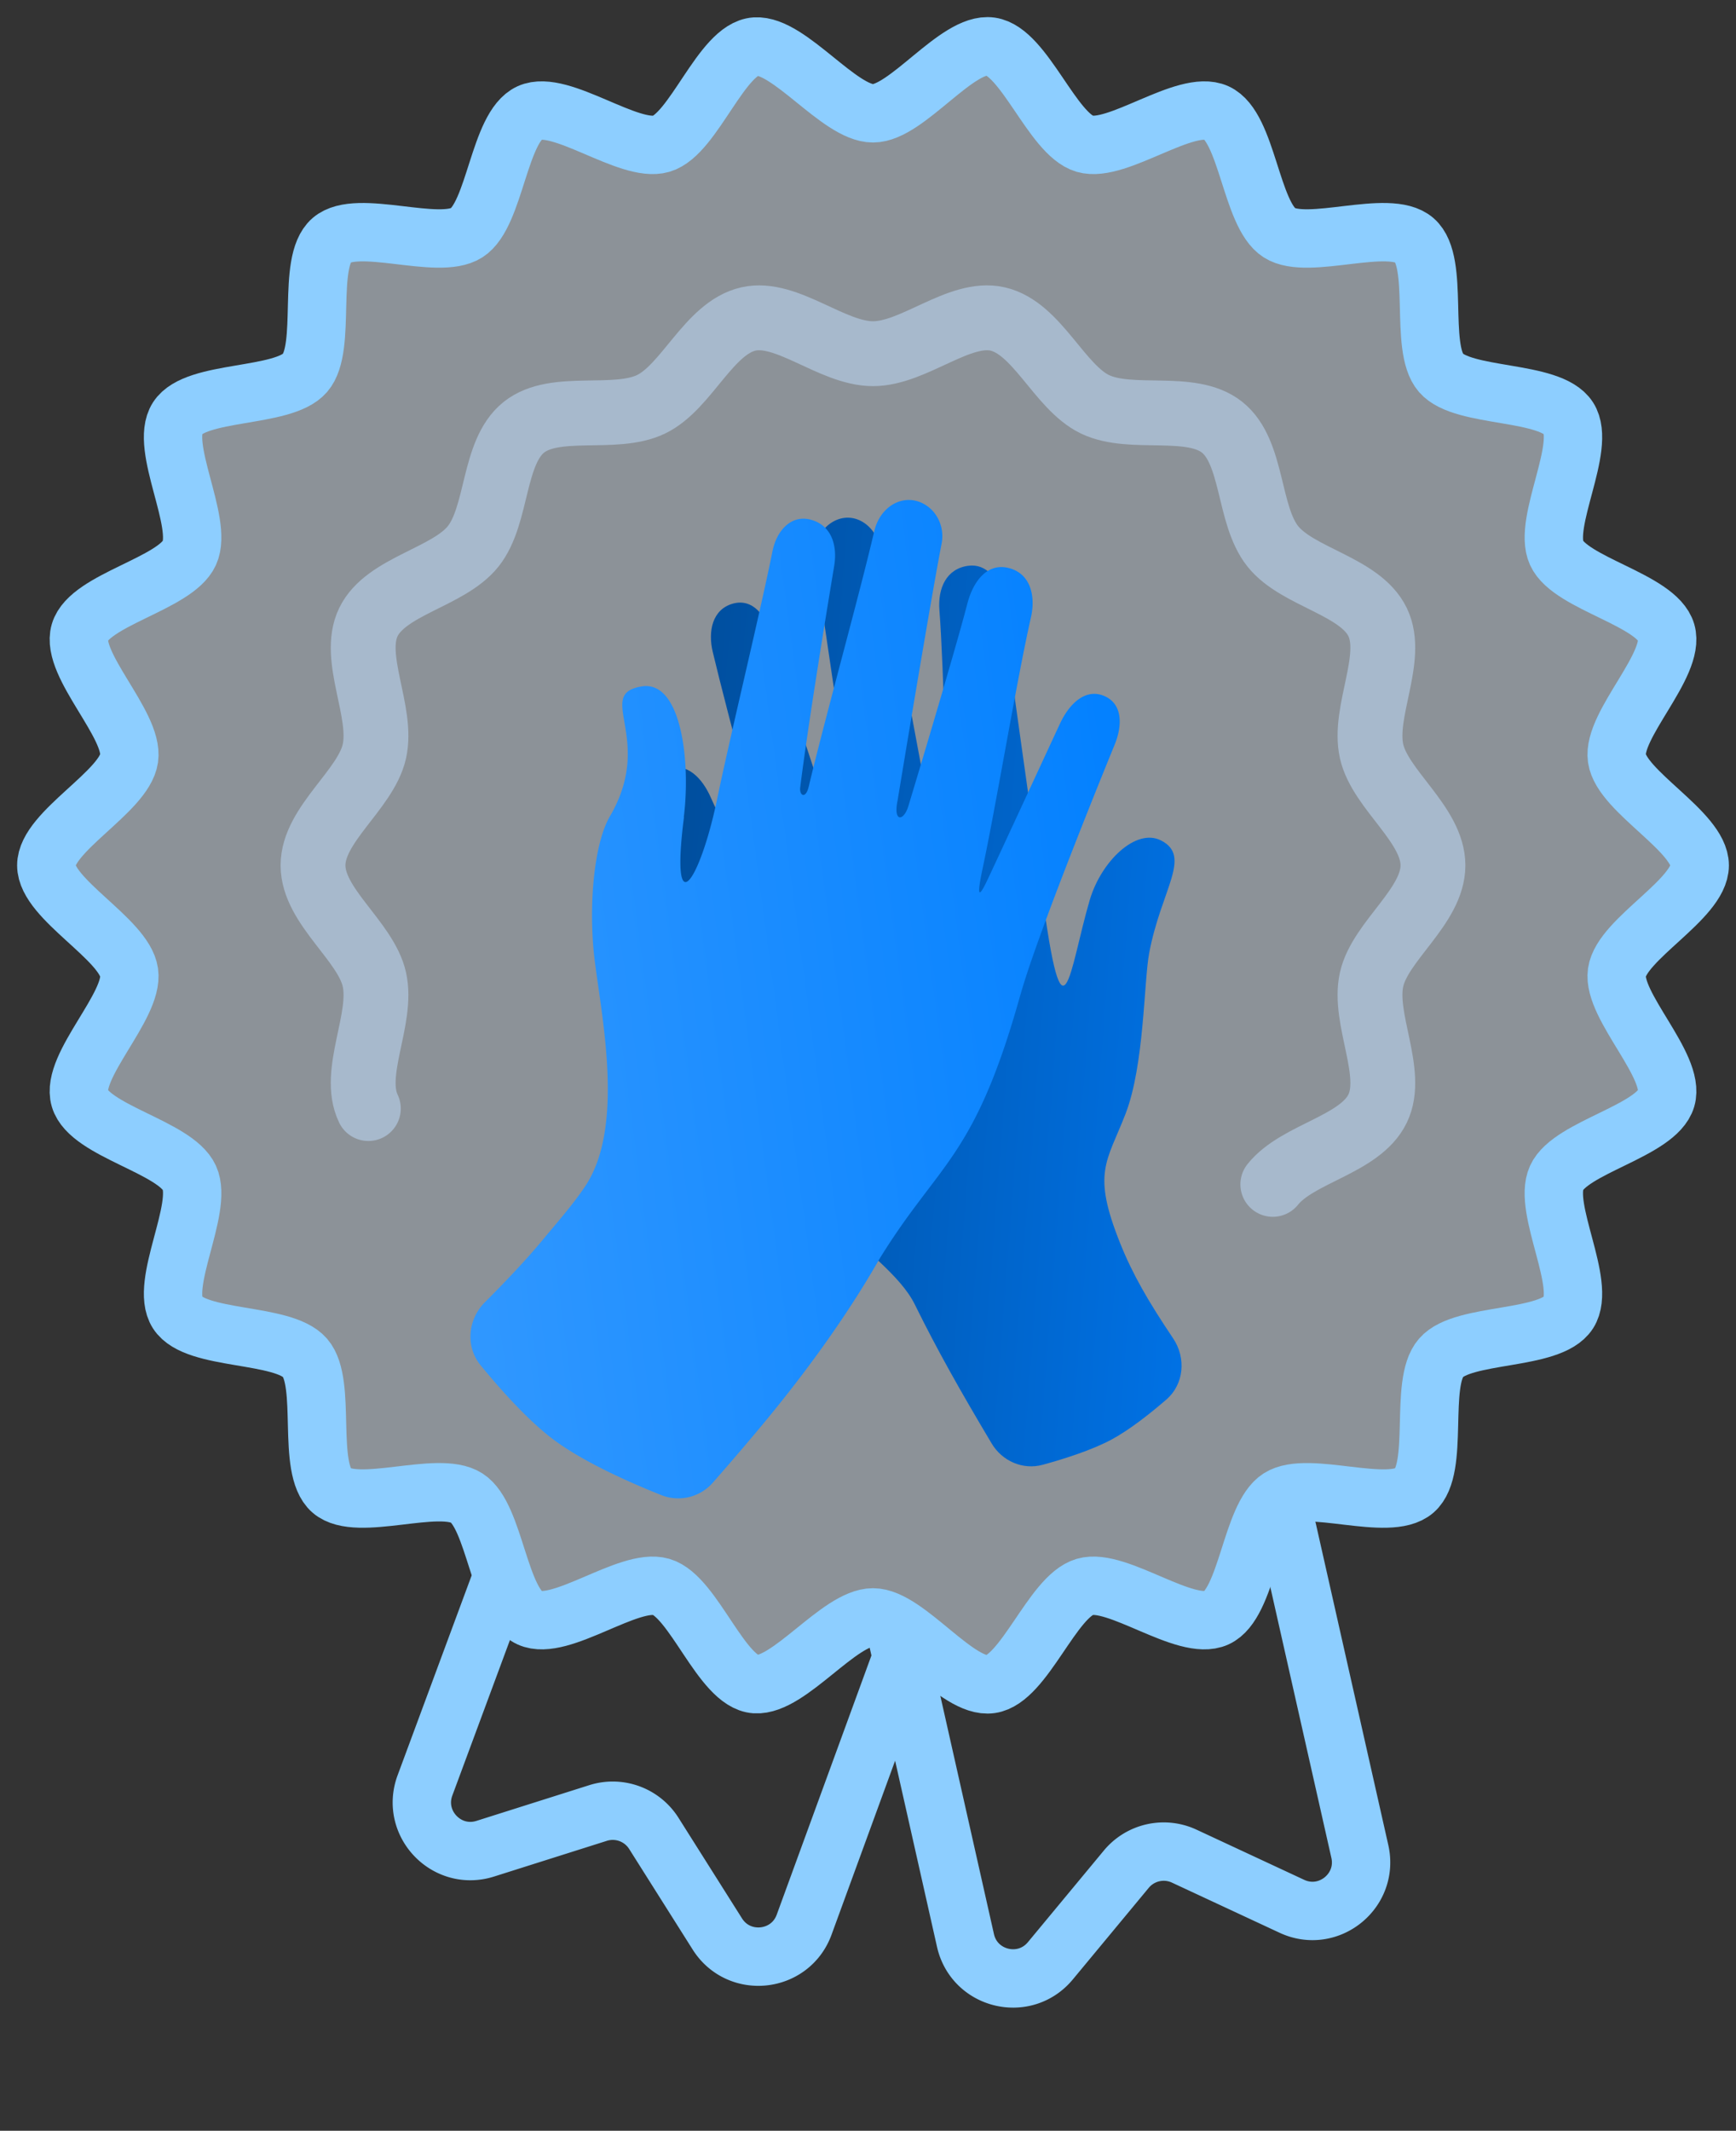 <svg xmlns="http://www.w3.org/2000/svg" width="75" height="92" fill="none"><rect width="100%" height="100%" fill="#333333" stroke="none"/><path stroke="#8DCEFF" stroke-linecap="round" stroke-linejoin="round" stroke-width="2.521" d="m38.916 71.682-4.175 11.42c-.599 1.638-2.818 1.876-3.75.401l-2.744-4.343a2.1 2.1 0 0 0-2.41-.88l-4.873 1.542c-1.668.528-3.212-1.094-2.604-2.734l3.171-8.553M38.703 70.426l3.008 13.356c.383 1.702 2.553 2.222 3.667.88l3.28-3.955a2.101 2.101 0 0 1 2.505-.564l4.65 2.165c1.582.737 3.32-.665 2.936-2.367l-3.13-13.875"/><path fill="#E7F2FE" fill-opacity=".5" d="M73.433 37.365c0 1.461-3.37 3.175-3.578 4.621-.207 1.446 2.542 4.038 2.131 5.44-.41 1.402-4.127 2.098-4.736 3.429-.607 1.33 1.303 4.593.513 5.82-.79 1.23-4.55.848-5.507 1.953-.958 1.106-.046 4.772-1.15 5.73-1.104.958-4.605-.467-5.836.322-1.228.79-1.386 4.568-2.715 5.173-1.331.61-4.29-1.746-5.689-1.336-1.402.413-2.62 3.993-4.065 4.2-1.447.208-3.625-2.883-5.084-2.883-1.459 0-3.625 2.977-5.084 2.883-1.456-.094-2.662-3.787-4.065-4.2-1.4-.41-4.36 1.945-5.688 1.336-1.33-.605-1.49-4.384-2.716-5.173-1.23-.79-4.732.635-5.837-.322-1.102-.958-.191-4.624-1.149-5.73-.956-1.105-4.718-.723-5.508-1.953-.788-1.227 1.118-4.49.512-5.82-.607-1.33-4.324-2.026-4.734-3.428-.412-1.403 2.338-3.995 2.13-5.44C5.37 40.54 2 38.826 2 37.364c0-1.461 3.37-3.177 3.578-4.621.208-1.448-2.542-4.04-2.13-5.443.41-1.401 4.126-2.095 4.734-3.425.605-1.327-1.301-4.592-.512-5.82.79-1.23 4.553-.851 5.508-1.955.959-1.105.047-4.773 1.149-5.73 1.104-.957 4.606.467 5.837-.322 1.23-.79 1.387-4.568 2.716-5.175 1.33-.605 4.287 1.746 5.689 1.335 1.402-.41 2.608-4.104 4.064-4.199 1.46-.093 3.624 2.884 5.084 2.884 1.46 0 3.637-3.093 5.084-2.884 1.445.208 2.663 3.787 4.065 4.199 1.4.41 4.358-1.94 5.689-1.335 1.329.607 1.487 4.386 2.715 5.175 1.23.789 4.732-.635 5.836.322 1.104.956.193 4.624 1.15 5.73.957 1.104 4.717.725 5.507 1.955.79 1.228-1.117 4.493-.513 5.82.609 1.33 4.325 2.024 4.736 3.425.41 1.404-2.338 3.996-2.131 5.443.208 1.445 3.578 3.162 3.578 4.621Z"/><path stroke="#C2E0FF" stroke-linecap="round" stroke-linejoin="round" stroke-opacity=".5" stroke-width="2.801" d="M15.914 47.864c-.744-1.543.647-3.871.259-5.581-.376-1.657-2.65-3.149-2.65-4.919 0-1.77 2.274-3.262 2.65-4.918.389-1.71-1.003-4.039-.259-5.582.757-1.568 3.452-1.927 4.528-3.274 1.081-1.353.835-4.06 2.19-5.142 1.346-1.075 3.928-.237 5.498-.993 1.543-.745 2.492-3.294 4.202-3.682 1.656-.377 3.614 1.499 5.384 1.499 1.77 0 3.727-1.876 5.383-1.5 1.712.39 2.66 2.938 4.204 3.683 1.568.756 4.15-.082 5.498.994 1.354 1.08 1.107 3.788 2.188 5.14 1.076 1.349 3.772 1.707 4.529 3.275.744 1.543-.648 3.871-.26 5.582.378 1.656 2.65 3.148 2.65 4.918s-2.272 3.262-2.65 4.919c-.388 1.71 1.004 4.038.26 5.58-.758 1.57-3.453 1.928-4.529 3.275"/><path fill="url(#a)" d="M28.342 35.33s2.322 6.637 3.021 9.443c1.78 7.137 6.915 9.028 8.159 11.55.977 1.981 1.96 3.72 3.318 5.998.456.766 1.35 1.158 2.21.923.933-.255 2.126-.634 2.974-1.09.778-.42 1.66-1.116 2.362-1.723.771-.666.865-1.798.296-2.644-1.076-1.601-1.75-2.766-2.285-4.1-1.23-3.07-.587-3.49.228-5.592.816-2.102.79-5.716 1.023-6.947.518-2.75 1.859-4.169.513-4.859-1.082-.554-2.59.898-3.083 2.577-.894 3.05-1.135 6.66-2.065-.353-.36-2.715-1.411-9.851-1.718-12.573-.106-.948-.684-1.614-1.46-1.512-.946.124-1.324.964-1.25 1.916.195 2.48.324 8.93.43 11.105.014.294-.23.55-.338.068-.556-2.472-2.077-10.967-2.605-13.736-.22-1.15-1.218-1.751-2.088-1.253-.582.333-.879 1.037-.773 1.72.397 2.56 2.022 13.674 2.022 13.674.155.792-.247.746-.415.212l-.03-.075s-2.855-8.384-3.44-10.554c-.24-.9-.813-1.688-1.69-1.441-.876.247-1.08 1.175-.866 2.082.612 2.588 2.607 9.953 3.17 12.209.24.966.06 1.03-.24.405-.349-.726-2.635-5.454-3.012-6.32-.356-.819-1.027-1.55-1.86-1.229-.834.322-.83 1.284-.508 2.118Z"/><path fill="url(#b)" d="M48.146 32.178s-3.28 7.982-4.058 10.767h-.002c-1.982 7.087-3.482 7.191-6.073 11.382-.172.298-.35.6-.534.903l-.004.008-.003.006c-1.205 1.979-2.7 4.062-4.495 6.225-.666.801-1.393 1.651-2.17 2.536a1.986 1.986 0 0 1-2.227.553c-1.328-.528-3.373-1.427-4.686-2.415-1.091-.821-2.284-2.162-3.128-3.19-.666-.813-.558-1.984.184-2.727.998-.998 1.842-1.904 2.486-2.68.677-.815 1.335-1.56 1.85-2.334 1.833-2.754.548-7.99.354-10.235-.195-2.246.074-4.644.707-5.726 1.965-3.361-.686-5.275 1.373-5.613 1.717-.283 2.125 3.254 1.821 5.647l.008-.003c-.603 4.745.698 2.77 1.434-.787.554-2.682 1.85-8.007 2.39-10.692.189-.935.821-1.547 1.586-1.38.932.206 1.235 1.076 1.079 2.018-.408 2.454-1.144 6.983-1.467 9.556-.044.349.234.53.37-.04.654-2.768 2.182-8.246 2.827-11.014.26-1.114 1.298-1.675 2.174-1.168.586.34.867 1.033.738 1.697-.483 2.484-1.902 11.092-1.902 11.092-.195.938.255.899.458.268 0 0 1.97-6.51 2.558-8.775.244-.938.844-1.769 1.784-1.532.94.236 1.174 1.195.96 2.14-.613 2.7-1.512 8.148-2.09 10.85-.246 1.159-.18 1.293.172.56.41-.853 2.782-5.996 3.184-6.852.38-.808 1.07-1.52 1.894-1.176.824.345.793 1.306.448 2.13Z"/><path stroke="#8DCEFF" stroke-linecap="round" stroke-linejoin="round" stroke-width="2.521" d="M73.433 37.365c0 1.461-3.37 3.175-3.578 4.621-.207 1.446 2.542 4.038 2.131 5.44-.41 1.402-4.127 2.098-4.736 3.429-.607 1.33 1.303 4.593.513 5.82-.79 1.23-4.55.848-5.507 1.953-.958 1.106-.046 4.772-1.15 5.73-1.104.958-4.605-.467-5.836.322-1.228.79-1.386 4.568-2.715 5.173-1.331.61-4.29-1.746-5.689-1.336-1.402.413-2.62 3.993-4.065 4.2-1.447.208-3.625-2.883-5.084-2.883-1.459 0-3.625 2.977-5.084 2.883-1.456-.094-2.662-3.787-4.065-4.2-1.4-.41-4.36 1.945-5.688 1.336-1.33-.605-1.49-4.384-2.716-5.173-1.23-.79-4.732.635-5.837-.322-1.102-.958-.191-4.624-1.149-5.73-.956-1.105-4.718-.723-5.508-1.953-.788-1.227 1.118-4.49.512-5.82-.607-1.33-4.324-2.026-4.734-3.428-.412-1.403 2.338-3.995 2.13-5.44C5.37 40.54 2 38.826 2 37.364c0-1.461 3.37-3.177 3.578-4.621.208-1.448-2.542-4.04-2.13-5.443.41-1.401 4.126-2.095 4.734-3.425.605-1.327-1.301-4.592-.512-5.82.79-1.23 4.553-.851 5.508-1.955.959-1.105.047-4.773 1.149-5.73 1.104-.957 4.606.467 5.837-.322 1.23-.79 1.387-4.568 2.716-5.175 1.33-.605 4.287 1.746 5.689 1.335 1.402-.41 2.608-4.104 4.064-4.199 1.46-.093 3.624 2.884 5.084 2.884 1.46 0 3.637-3.093 5.084-2.884 1.445.208 2.663 3.787 4.065 4.199 1.4.41 4.358-1.94 5.689-1.335 1.329.607 1.487 4.386 2.715 5.175 1.23.789 4.732-.635 5.836.322 1.104.956.193 4.624 1.15 5.73.957 1.104 4.717.725 5.507 1.955.79 1.228-1.117 4.493-.513 5.82.609 1.33 4.325 2.024 4.736 3.425.41 1.404-2.338 3.996-2.131 5.443.208 1.445 3.578 3.162 3.578 4.621Z"/><defs><linearGradient id="a" x1="28.142" x2="53.548" y1="31.762" y2="33.726" gradientUnits="userSpaceOnUse"><stop stop-color="#004C99"/><stop offset="1" stop-color="#0072E6"/></linearGradient><linearGradient id="b" x1="50.499" x2="15.296" y1="31.227" y2="35.937" gradientUnits="userSpaceOnUse"><stop stop-color="#007FFF"/><stop offset="1" stop-color="#39F"/></linearGradient></defs></svg>
